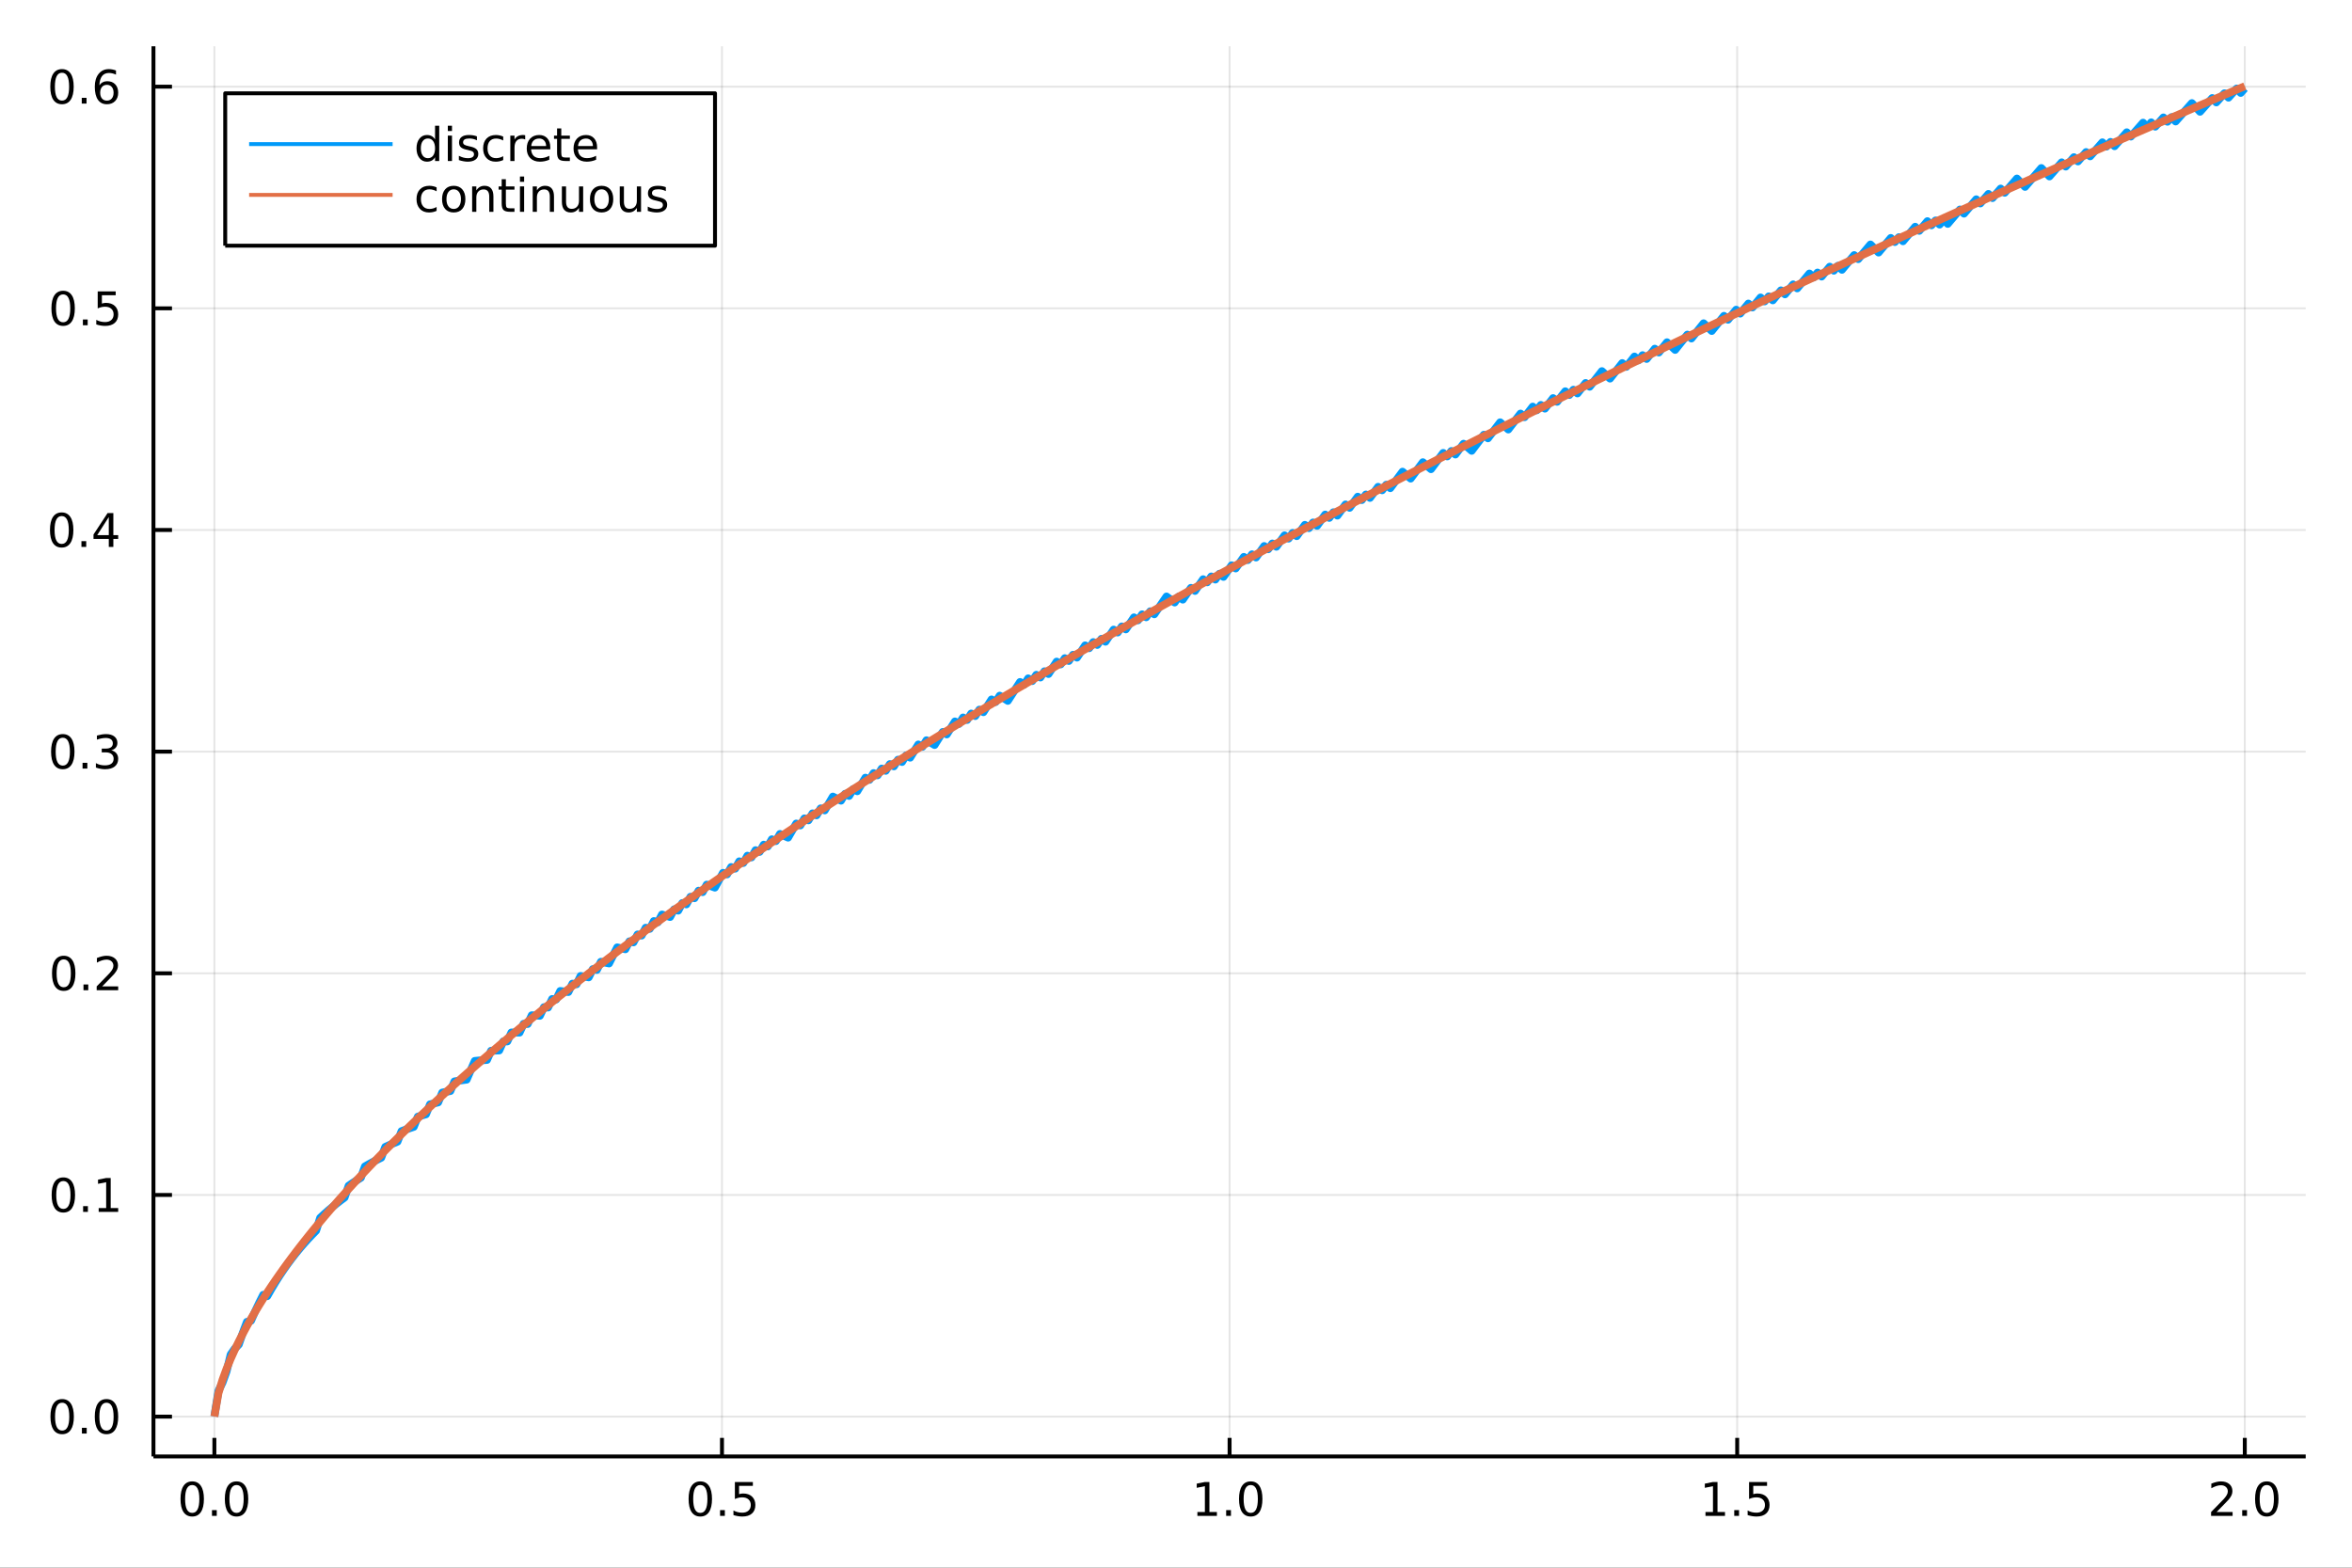 <?xml version="1.0" encoding="utf-8"?>
<svg xmlns="http://www.w3.org/2000/svg" xmlns:xlink="http://www.w3.org/1999/xlink" width="600" height="400" viewBox="0 0 2400 1600">
<rect x="0" y="0" width="2400" height="1600" fill="#333333" stroke="none"/>
<defs>
  <clipPath id="clip960">
    <rect x="0" y="0" width="2400" height="1600"/>
  </clipPath>
</defs>
<path clip-path="url(#clip960)" d="
M0 1600 L2400 1600 L2400 0 L0 0  Z
  " fill="#ffffff" fill-rule="evenodd" fill-opacity="1"/>
<defs>
  <clipPath id="clip961">
    <rect x="480" y="0" width="1681" height="1600"/>
  </clipPath>
</defs>
<path clip-path="url(#clip960)" d="
M156.598 1486.45 L2352.76 1486.45 L2352.76 47.244 L156.598 47.244  Z
  " fill="#ffffff" fill-rule="evenodd" fill-opacity="1"/>
<defs>
  <clipPath id="clip962">
    <rect x="156" y="47" width="2197" height="1440"/>
  </clipPath>
</defs>
<polyline clip-path="url(#clip962)" style="stroke:#000000; stroke-linecap:butt; stroke-linejoin:round; stroke-width:2; stroke-opacity:0.1; fill:none" points="
  218.753,1486.45 218.753,47.244 
  "/>
<polyline clip-path="url(#clip962)" style="stroke:#000000; stroke-linecap:butt; stroke-linejoin:round; stroke-width:2; stroke-opacity:0.1; fill:none" points="
  736.715,1486.45 736.715,47.244 
  "/>
<polyline clip-path="url(#clip962)" style="stroke:#000000; stroke-linecap:butt; stroke-linejoin:round; stroke-width:2; stroke-opacity:0.1; fill:none" points="
  1254.68,1486.45 1254.68,47.244 
  "/>
<polyline clip-path="url(#clip962)" style="stroke:#000000; stroke-linecap:butt; stroke-linejoin:round; stroke-width:2; stroke-opacity:0.1; fill:none" points="
  1772.64,1486.45 1772.64,47.244 
  "/>
<polyline clip-path="url(#clip962)" style="stroke:#000000; stroke-linecap:butt; stroke-linejoin:round; stroke-width:2; stroke-opacity:0.1; fill:none" points="
  2290.6,1486.45 2290.6,47.244 
  "/>
<polyline clip-path="url(#clip960)" style="stroke:#000000; stroke-linecap:butt; stroke-linejoin:round; stroke-width:4; stroke-opacity:1; fill:none" points="
  156.598,1486.45 2352.76,1486.45 
  "/>
<polyline clip-path="url(#clip960)" style="stroke:#000000; stroke-linecap:butt; stroke-linejoin:round; stroke-width:4; stroke-opacity:1; fill:none" points="
  218.753,1486.45 218.753,1467.55 
  "/>
<polyline clip-path="url(#clip960)" style="stroke:#000000; stroke-linecap:butt; stroke-linejoin:round; stroke-width:4; stroke-opacity:1; fill:none" points="
  736.715,1486.45 736.715,1467.55 
  "/>
<polyline clip-path="url(#clip960)" style="stroke:#000000; stroke-linecap:butt; stroke-linejoin:round; stroke-width:4; stroke-opacity:1; fill:none" points="
  1254.68,1486.45 1254.68,1467.55 
  "/>
<polyline clip-path="url(#clip960)" style="stroke:#000000; stroke-linecap:butt; stroke-linejoin:round; stroke-width:4; stroke-opacity:1; fill:none" points="
  1772.64,1486.45 1772.64,1467.55 
  "/>
<polyline clip-path="url(#clip960)" style="stroke:#000000; stroke-linecap:butt; stroke-linejoin:round; stroke-width:4; stroke-opacity:1; fill:none" points="
  2290.6,1486.45 2290.6,1467.55 
  "/>
<path clip-path="url(#clip960)" d="M196.137 1515.64 Q192.526 1515.64 190.697 1519.2 Q188.892 1522.75 188.892 1529.87 Q188.892 1536.98 190.697 1540.55 Q192.526 1544.09 196.137 1544.09 Q199.771 1544.09 201.577 1540.55 Q203.405 1536.98 203.405 1529.87 Q203.405 1522.75 201.577 1519.2 Q199.771 1515.64 196.137 1515.64 M196.137 1511.93 Q201.947 1511.93 205.003 1516.54 Q208.081 1521.12 208.081 1529.87 Q208.081 1538.6 205.003 1543.21 Q201.947 1547.79 196.137 1547.79 Q190.327 1547.79 187.248 1543.21 Q184.193 1538.6 184.193 1529.87 Q184.193 1521.12 187.248 1516.54 Q190.327 1511.93 196.137 1511.93 Z" fill="#000000" fill-rule="evenodd" fill-opacity="1" /><path clip-path="url(#clip960)" d="M216.299 1541.24 L221.183 1541.24 L221.183 1547.12 L216.299 1547.12 L216.299 1541.24 Z" fill="#000000" fill-rule="evenodd" fill-opacity="1" /><path clip-path="url(#clip960)" d="M241.368 1515.64 Q237.757 1515.64 235.928 1519.2 Q234.123 1522.75 234.123 1529.87 Q234.123 1536.98 235.928 1540.55 Q237.757 1544.09 241.368 1544.09 Q245.002 1544.09 246.808 1540.55 Q248.637 1536.98 248.637 1529.87 Q248.637 1522.75 246.808 1519.2 Q245.002 1515.64 241.368 1515.64 M241.368 1511.93 Q247.178 1511.93 250.234 1516.54 Q253.313 1521.12 253.313 1529.87 Q253.313 1538.6 250.234 1543.21 Q247.178 1547.79 241.368 1547.79 Q235.558 1547.79 232.479 1543.21 Q229.424 1538.6 229.424 1529.87 Q229.424 1521.12 232.479 1516.54 Q235.558 1511.93 241.368 1511.93 Z" fill="#000000" fill-rule="evenodd" fill-opacity="1" /><path clip-path="url(#clip960)" d="M714.597 1515.64 Q710.986 1515.64 709.157 1519.2 Q707.351 1522.75 707.351 1529.87 Q707.351 1536.98 709.157 1540.55 Q710.986 1544.09 714.597 1544.09 Q718.231 1544.09 720.036 1540.55 Q721.865 1536.98 721.865 1529.87 Q721.865 1522.75 720.036 1519.2 Q718.231 1515.64 714.597 1515.64 M714.597 1511.93 Q720.407 1511.93 723.462 1516.54 Q726.541 1521.12 726.541 1529.87 Q726.541 1538.6 723.462 1543.21 Q720.407 1547.79 714.597 1547.79 Q708.786 1547.79 705.708 1543.21 Q702.652 1538.6 702.652 1529.87 Q702.652 1521.12 705.708 1516.54 Q708.786 1511.93 714.597 1511.93 Z" fill="#000000" fill-rule="evenodd" fill-opacity="1" /><path clip-path="url(#clip960)" d="M734.759 1541.24 L739.643 1541.24 L739.643 1547.12 L734.759 1547.12 L734.759 1541.24 Z" fill="#000000" fill-rule="evenodd" fill-opacity="1" /><path clip-path="url(#clip960)" d="M749.874 1512.56 L768.231 1512.56 L768.231 1516.5 L754.157 1516.5 L754.157 1524.97 Q755.175 1524.62 756.194 1524.46 Q757.212 1524.27 758.231 1524.27 Q764.018 1524.27 767.397 1527.44 Q770.777 1530.62 770.777 1536.03 Q770.777 1541.61 767.305 1544.71 Q763.832 1547.79 757.513 1547.79 Q755.337 1547.79 753.069 1547.42 Q750.823 1547.05 748.416 1546.31 L748.416 1541.61 Q750.499 1542.74 752.721 1543.3 Q754.944 1543.86 757.42 1543.86 Q761.425 1543.86 763.763 1541.75 Q766.101 1539.64 766.101 1536.03 Q766.101 1532.42 763.763 1530.31 Q761.425 1528.21 757.42 1528.21 Q755.545 1528.21 753.671 1528.62 Q751.819 1529.04 749.874 1529.92 L749.874 1512.56 Z" fill="#000000" fill-rule="evenodd" fill-opacity="1" /><path clip-path="url(#clip960)" d="M1221.83 1543.18 L1229.47 1543.18 L1229.47 1516.82 L1221.16 1518.49 L1221.16 1514.23 L1229.42 1512.56 L1234.1 1512.56 L1234.1 1543.18 L1241.74 1543.18 L1241.74 1547.12 L1221.83 1547.12 L1221.83 1543.18 Z" fill="#000000" fill-rule="evenodd" fill-opacity="1" /><path clip-path="url(#clip960)" d="M1251.18 1541.24 L1256.07 1541.24 L1256.07 1547.12 L1251.18 1547.12 L1251.18 1541.24 Z" fill="#000000" fill-rule="evenodd" fill-opacity="1" /><path clip-path="url(#clip960)" d="M1276.25 1515.64 Q1272.64 1515.64 1270.81 1519.2 Q1269.01 1522.75 1269.01 1529.87 Q1269.01 1536.98 1270.81 1540.55 Q1272.64 1544.09 1276.25 1544.09 Q1279.88 1544.09 1281.69 1540.55 Q1283.52 1536.98 1283.52 1529.87 Q1283.52 1522.75 1281.69 1519.2 Q1279.88 1515.64 1276.25 1515.64 M1276.25 1511.93 Q1282.06 1511.93 1285.12 1516.54 Q1288.19 1521.12 1288.19 1529.87 Q1288.19 1538.6 1285.12 1543.21 Q1282.06 1547.79 1276.25 1547.79 Q1270.44 1547.79 1267.36 1543.21 Q1264.31 1538.6 1264.31 1529.87 Q1264.31 1521.12 1267.36 1516.54 Q1270.44 1511.93 1276.25 1511.93 Z" fill="#000000" fill-rule="evenodd" fill-opacity="1" /><path clip-path="url(#clip960)" d="M1740.29 1543.18 L1747.93 1543.18 L1747.93 1516.82 L1739.62 1518.49 L1739.62 1514.23 L1747.88 1512.56 L1752.56 1512.56 L1752.56 1543.18 L1760.2 1543.18 L1760.2 1547.12 L1740.29 1547.12 L1740.29 1543.18 Z" fill="#000000" fill-rule="evenodd" fill-opacity="1" /><path clip-path="url(#clip960)" d="M1769.64 1541.24 L1774.53 1541.24 L1774.53 1547.12 L1769.64 1547.12 L1769.64 1541.24 Z" fill="#000000" fill-rule="evenodd" fill-opacity="1" /><path clip-path="url(#clip960)" d="M1784.76 1512.56 L1803.11 1512.56 L1803.11 1516.5 L1789.04 1516.5 L1789.04 1524.97 Q1790.06 1524.62 1791.08 1524.46 Q1792.09 1524.27 1793.11 1524.27 Q1798.9 1524.27 1802.28 1527.44 Q1805.66 1530.62 1805.66 1536.03 Q1805.66 1541.61 1802.19 1544.71 Q1798.71 1547.79 1792.4 1547.79 Q1790.22 1547.79 1787.95 1547.42 Q1785.71 1547.05 1783.3 1546.31 L1783.3 1541.61 Q1785.38 1542.74 1787.6 1543.3 Q1789.83 1543.86 1792.3 1543.86 Q1796.31 1543.86 1798.65 1541.75 Q1800.98 1539.64 1800.98 1536.03 Q1800.98 1532.42 1798.65 1530.31 Q1796.31 1528.21 1792.3 1528.21 Q1790.43 1528.21 1788.55 1528.62 Q1786.7 1529.04 1784.76 1529.92 L1784.76 1512.56 Z" fill="#000000" fill-rule="evenodd" fill-opacity="1" /><path clip-path="url(#clip960)" d="M2261.84 1543.18 L2278.16 1543.18 L2278.16 1547.12 L2256.21 1547.12 L2256.21 1543.18 Q2258.88 1540.43 2263.46 1535.8 Q2268.07 1531.15 2269.25 1529.81 Q2271.49 1527.28 2272.37 1525.55 Q2273.27 1523.79 2273.27 1522.1 Q2273.27 1519.34 2271.33 1517.61 Q2269.41 1515.87 2266.31 1515.87 Q2264.11 1515.87 2261.65 1516.63 Q2259.22 1517.4 2256.45 1518.95 L2256.45 1514.23 Q2259.27 1513.09 2261.72 1512.51 Q2264.18 1511.93 2266.21 1511.93 Q2271.58 1511.93 2274.78 1514.62 Q2277.97 1517.31 2277.97 1521.8 Q2277.97 1523.93 2277.16 1525.85 Q2276.38 1527.74 2274.27 1530.34 Q2273.69 1531.01 2270.59 1534.23 Q2267.49 1537.42 2261.84 1543.18 Z" fill="#000000" fill-rule="evenodd" fill-opacity="1" /><path clip-path="url(#clip960)" d="M2287.97 1541.24 L2292.86 1541.24 L2292.86 1547.12 L2287.97 1547.12 L2287.97 1541.24 Z" fill="#000000" fill-rule="evenodd" fill-opacity="1" /><path clip-path="url(#clip960)" d="M2313.04 1515.64 Q2309.43 1515.64 2307.6 1519.2 Q2305.8 1522.75 2305.8 1529.87 Q2305.8 1536.98 2307.6 1540.55 Q2309.43 1544.09 2313.04 1544.09 Q2316.68 1544.09 2318.48 1540.55 Q2320.31 1536.98 2320.31 1529.87 Q2320.31 1522.75 2318.48 1519.2 Q2316.68 1515.64 2313.04 1515.64 M2313.04 1511.93 Q2318.85 1511.93 2321.91 1516.54 Q2324.99 1521.12 2324.99 1529.87 Q2324.99 1538.6 2321.91 1543.21 Q2318.85 1547.79 2313.04 1547.79 Q2307.23 1547.79 2304.15 1543.21 Q2301.1 1538.6 2301.1 1529.87 Q2301.1 1521.12 2304.15 1516.54 Q2307.23 1511.93 2313.04 1511.93 Z" fill="#000000" fill-rule="evenodd" fill-opacity="1" /><polyline clip-path="url(#clip962)" style="stroke:#000000; stroke-linecap:butt; stroke-linejoin:round; stroke-width:2; stroke-opacity:0.1; fill:none" points="
  156.598,1445.82 2352.76,1445.82 
  "/>
<polyline clip-path="url(#clip962)" style="stroke:#000000; stroke-linecap:butt; stroke-linejoin:round; stroke-width:2; stroke-opacity:0.1; fill:none" points="
  156.598,1219.59 2352.76,1219.59 
  "/>
<polyline clip-path="url(#clip962)" style="stroke:#000000; stroke-linecap:butt; stroke-linejoin:round; stroke-width:2; stroke-opacity:0.1; fill:none" points="
  156.598,993.364 2352.76,993.364 
  "/>
<polyline clip-path="url(#clip962)" style="stroke:#000000; stroke-linecap:butt; stroke-linejoin:round; stroke-width:2; stroke-opacity:0.1; fill:none" points="
  156.598,767.134 2352.76,767.134 
  "/>
<polyline clip-path="url(#clip962)" style="stroke:#000000; stroke-linecap:butt; stroke-linejoin:round; stroke-width:2; stroke-opacity:0.1; fill:none" points="
  156.598,540.904 2352.76,540.904 
  "/>
<polyline clip-path="url(#clip962)" style="stroke:#000000; stroke-linecap:butt; stroke-linejoin:round; stroke-width:2; stroke-opacity:0.1; fill:none" points="
  156.598,314.674 2352.76,314.674 
  "/>
<polyline clip-path="url(#clip962)" style="stroke:#000000; stroke-linecap:butt; stroke-linejoin:round; stroke-width:2; stroke-opacity:0.1; fill:none" points="
  156.598,88.444 2352.76,88.444 
  "/>
<polyline clip-path="url(#clip960)" style="stroke:#000000; stroke-linecap:butt; stroke-linejoin:round; stroke-width:4; stroke-opacity:1; fill:none" points="
  156.598,1486.45 156.598,47.244 
  "/>
<polyline clip-path="url(#clip960)" style="stroke:#000000; stroke-linecap:butt; stroke-linejoin:round; stroke-width:4; stroke-opacity:1; fill:none" points="
  156.598,1445.82 175.496,1445.82 
  "/>
<polyline clip-path="url(#clip960)" style="stroke:#000000; stroke-linecap:butt; stroke-linejoin:round; stroke-width:4; stroke-opacity:1; fill:none" points="
  156.598,1219.59 175.496,1219.59 
  "/>
<polyline clip-path="url(#clip960)" style="stroke:#000000; stroke-linecap:butt; stroke-linejoin:round; stroke-width:4; stroke-opacity:1; fill:none" points="
  156.598,993.364 175.496,993.364 
  "/>
<polyline clip-path="url(#clip960)" style="stroke:#000000; stroke-linecap:butt; stroke-linejoin:round; stroke-width:4; stroke-opacity:1; fill:none" points="
  156.598,767.134 175.496,767.134 
  "/>
<polyline clip-path="url(#clip960)" style="stroke:#000000; stroke-linecap:butt; stroke-linejoin:round; stroke-width:4; stroke-opacity:1; fill:none" points="
  156.598,540.904 175.496,540.904 
  "/>
<polyline clip-path="url(#clip960)" style="stroke:#000000; stroke-linecap:butt; stroke-linejoin:round; stroke-width:4; stroke-opacity:1; fill:none" points="
  156.598,314.674 175.496,314.674 
  "/>
<polyline clip-path="url(#clip960)" style="stroke:#000000; stroke-linecap:butt; stroke-linejoin:round; stroke-width:4; stroke-opacity:1; fill:none" points="
  156.598,88.444 175.496,88.444 
  "/>
<path clip-path="url(#clip960)" d="M63.423 1431.62 Q59.812 1431.62 57.983 1435.19 Q56.177 1438.73 56.177 1445.86 Q56.177 1452.97 57.983 1456.53 Q59.812 1460.07 63.423 1460.07 Q67.057 1460.07 68.862 1456.53 Q70.691 1452.97 70.691 1445.86 Q70.691 1438.73 68.862 1435.19 Q67.057 1431.62 63.423 1431.62 M63.423 1427.92 Q69.233 1427.92 72.288 1432.53 Q75.367 1437.11 75.367 1445.86 Q75.367 1454.59 72.288 1459.19 Q69.233 1463.78 63.423 1463.78 Q57.612 1463.78 54.534 1459.19 Q51.478 1454.59 51.478 1445.86 Q51.478 1437.11 54.534 1432.53 Q57.612 1427.92 63.423 1427.92 Z" fill="#000000" fill-rule="evenodd" fill-opacity="1" /><path clip-path="url(#clip960)" d="M83.585 1457.23 L88.469 1457.23 L88.469 1463.1 L83.585 1463.1 L83.585 1457.23 Z" fill="#000000" fill-rule="evenodd" fill-opacity="1" /><path clip-path="url(#clip960)" d="M108.654 1431.62 Q105.043 1431.62 103.214 1435.19 Q101.409 1438.73 101.409 1445.86 Q101.409 1452.97 103.214 1456.53 Q105.043 1460.07 108.654 1460.07 Q112.288 1460.07 114.094 1456.53 Q115.922 1452.97 115.922 1445.86 Q115.922 1438.73 114.094 1435.19 Q112.288 1431.62 108.654 1431.62 M108.654 1427.92 Q114.464 1427.92 117.52 1432.53 Q120.598 1437.11 120.598 1445.86 Q120.598 1454.59 117.52 1459.19 Q114.464 1463.78 108.654 1463.78 Q102.844 1463.78 99.765 1459.19 Q96.71 1454.59 96.71 1445.86 Q96.71 1437.11 99.765 1432.53 Q102.844 1427.92 108.654 1427.92 Z" fill="#000000" fill-rule="evenodd" fill-opacity="1" /><path clip-path="url(#clip960)" d="M64.65 1205.39 Q61.038 1205.39 59.21 1208.96 Q57.404 1212.5 57.404 1219.63 Q57.404 1226.74 59.21 1230.3 Q61.038 1233.84 64.65 1233.84 Q68.284 1233.84 70.089 1230.3 Q71.918 1226.74 71.918 1219.63 Q71.918 1212.5 70.089 1208.96 Q68.284 1205.39 64.65 1205.39 M64.65 1201.69 Q70.46 1201.69 73.515 1206.3 Q76.594 1210.88 76.594 1219.63 Q76.594 1228.36 73.515 1232.96 Q70.46 1237.55 64.65 1237.55 Q58.839 1237.55 55.761 1232.96 Q52.705 1228.36 52.705 1219.63 Q52.705 1210.88 55.761 1206.3 Q58.839 1201.69 64.65 1201.69 Z" fill="#000000" fill-rule="evenodd" fill-opacity="1" /><path clip-path="url(#clip960)" d="M84.811 1230.99 L89.696 1230.99 L89.696 1236.87 L84.811 1236.87 L84.811 1230.99 Z" fill="#000000" fill-rule="evenodd" fill-opacity="1" /><path clip-path="url(#clip960)" d="M100.691 1232.94 L108.33 1232.94 L108.33 1206.57 L100.02 1208.24 L100.02 1203.98 L108.283 1202.31 L112.959 1202.31 L112.959 1232.94 L120.598 1232.94 L120.598 1236.87 L100.691 1236.87 L100.691 1232.94 Z" fill="#000000" fill-rule="evenodd" fill-opacity="1" /><path clip-path="url(#clip960)" d="M65.02 979.163 Q61.409 979.163 59.58 982.728 Q57.775 986.27 57.775 993.399 Q57.775 1000.51 59.58 1004.07 Q61.409 1007.61 65.02 1007.61 Q68.654 1007.61 70.46 1004.07 Q72.288 1000.51 72.288 993.399 Q72.288 986.27 70.46 982.728 Q68.654 979.163 65.02 979.163 M65.02 975.459 Q70.83 975.459 73.885 980.066 Q76.964 984.649 76.964 993.399 Q76.964 1002.13 73.885 1006.73 Q70.83 1011.32 65.02 1011.32 Q59.21 1011.32 56.131 1006.73 Q53.075 1002.13 53.075 993.399 Q53.075 984.649 56.131 980.066 Q59.21 975.459 65.02 975.459 Z" fill="#000000" fill-rule="evenodd" fill-opacity="1" /><path clip-path="url(#clip960)" d="M85.182 1004.76 L90.066 1004.76 L90.066 1010.64 L85.182 1010.64 L85.182 1004.76 Z" fill="#000000" fill-rule="evenodd" fill-opacity="1" /><path clip-path="url(#clip960)" d="M104.279 1006.71 L120.598 1006.71 L120.598 1010.64 L98.654 1010.64 L98.654 1006.71 Q101.316 1003.95 105.899 999.325 Q110.506 994.672 111.686 993.33 Q113.932 990.807 114.811 989.071 Q115.714 987.311 115.714 985.621 Q115.714 982.867 113.77 981.131 Q111.848 979.395 108.746 979.395 Q106.547 979.395 104.094 980.159 Q101.663 980.922 98.885 982.473 L98.885 977.751 Q101.709 976.617 104.163 976.038 Q106.617 975.459 108.654 975.459 Q114.024 975.459 117.219 978.145 Q120.413 980.83 120.413 985.321 Q120.413 987.45 119.603 989.371 Q118.816 991.27 116.709 993.862 Q116.131 994.533 113.029 997.751 Q109.927 1000.95 104.279 1006.71 Z" fill="#000000" fill-rule="evenodd" fill-opacity="1" /><path clip-path="url(#clip960)" d="M64.071 752.933 Q60.46 752.933 58.631 756.498 Q56.825 760.04 56.825 767.169 Q56.825 774.276 58.631 777.84 Q60.46 781.382 64.071 781.382 Q67.705 781.382 69.51 777.84 Q71.339 774.276 71.339 767.169 Q71.339 760.04 69.51 756.498 Q67.705 752.933 64.071 752.933 M64.071 749.229 Q69.881 749.229 72.936 753.836 Q76.015 758.419 76.015 767.169 Q76.015 775.896 72.936 780.502 Q69.881 785.086 64.071 785.086 Q58.261 785.086 55.182 780.502 Q52.126 775.896 52.126 767.169 Q52.126 758.419 55.182 753.836 Q58.261 749.229 64.071 749.229 Z" fill="#000000" fill-rule="evenodd" fill-opacity="1" /><path clip-path="url(#clip960)" d="M84.233 778.535 L89.117 778.535 L89.117 784.414 L84.233 784.414 L84.233 778.535 Z" fill="#000000" fill-rule="evenodd" fill-opacity="1" /><path clip-path="url(#clip960)" d="M113.469 765.78 Q116.825 766.498 118.7 768.766 Q120.598 771.035 120.598 774.368 Q120.598 779.484 117.08 782.285 Q113.561 785.086 107.08 785.086 Q104.904 785.086 102.589 784.646 Q100.297 784.229 97.844 783.373 L97.844 778.859 Q99.788 779.993 102.103 780.572 Q104.418 781.151 106.941 781.151 Q111.339 781.151 113.631 779.414 Q115.945 777.678 115.945 774.368 Q115.945 771.313 113.793 769.6 Q111.663 767.864 107.844 767.864 L103.816 767.864 L103.816 764.021 L108.029 764.021 Q111.478 764.021 113.307 762.655 Q115.135 761.266 115.135 758.674 Q115.135 756.012 113.237 754.6 Q111.362 753.165 107.844 753.165 Q105.922 753.165 103.723 753.581 Q101.524 753.998 98.885 754.878 L98.885 750.711 Q101.547 749.97 103.862 749.6 Q106.2 749.229 108.26 749.229 Q113.584 749.229 116.686 751.66 Q119.788 754.067 119.788 758.188 Q119.788 761.058 118.145 763.049 Q116.501 765.016 113.469 765.78 Z" fill="#000000" fill-rule="evenodd" fill-opacity="1" /><path clip-path="url(#clip960)" d="M62.937 526.703 Q59.325 526.703 57.497 530.268 Q55.691 533.809 55.691 540.939 Q55.691 548.046 57.497 551.61 Q59.325 555.152 62.937 555.152 Q66.571 555.152 68.376 551.61 Q70.205 548.046 70.205 540.939 Q70.205 533.809 68.376 530.268 Q66.571 526.703 62.937 526.703 M62.937 522.999 Q68.747 522.999 71.802 527.606 Q74.881 532.189 74.881 540.939 Q74.881 549.666 71.802 554.272 Q68.747 558.856 62.937 558.856 Q57.126 558.856 54.048 554.272 Q50.992 549.666 50.992 540.939 Q50.992 532.189 54.048 527.606 Q57.126 522.999 62.937 522.999 Z" fill="#000000" fill-rule="evenodd" fill-opacity="1" /><path clip-path="url(#clip960)" d="M83.098 552.305 L87.983 552.305 L87.983 558.184 L83.098 558.184 L83.098 552.305 Z" fill="#000000" fill-rule="evenodd" fill-opacity="1" /><path clip-path="url(#clip960)" d="M111.015 527.698 L99.21 546.147 L111.015 546.147 L111.015 527.698 M109.788 523.624 L115.668 523.624 L115.668 546.147 L120.598 546.147 L120.598 550.036 L115.668 550.036 L115.668 558.184 L111.015 558.184 L111.015 550.036 L95.413 550.036 L95.413 545.522 L109.788 523.624 Z" fill="#000000" fill-rule="evenodd" fill-opacity="1" /><path clip-path="url(#clip960)" d="M64.418 300.473 Q60.807 300.473 58.978 304.038 Q57.173 307.579 57.173 314.709 Q57.173 321.815 58.978 325.38 Q60.807 328.922 64.418 328.922 Q68.052 328.922 69.858 325.38 Q71.686 321.815 71.686 314.709 Q71.686 307.579 69.858 304.038 Q68.052 300.473 64.418 300.473 M64.418 296.769 Q70.228 296.769 73.284 301.376 Q76.362 305.959 76.362 314.709 Q76.362 323.436 73.284 328.042 Q70.228 332.626 64.418 332.626 Q58.608 332.626 55.529 328.042 Q52.474 323.436 52.474 314.709 Q52.474 305.959 55.529 301.376 Q58.608 296.769 64.418 296.769 Z" fill="#000000" fill-rule="evenodd" fill-opacity="1" /><path clip-path="url(#clip960)" d="M84.58 326.075 L89.464 326.075 L89.464 331.954 L84.58 331.954 L84.58 326.075 Z" fill="#000000" fill-rule="evenodd" fill-opacity="1" /><path clip-path="url(#clip960)" d="M99.696 297.394 L118.052 297.394 L118.052 301.329 L103.978 301.329 L103.978 309.802 Q104.996 309.454 106.015 309.292 Q107.033 309.107 108.052 309.107 Q113.839 309.107 117.219 312.278 Q120.598 315.45 120.598 320.866 Q120.598 326.445 117.126 329.547 Q113.654 332.626 107.334 332.626 Q105.159 332.626 102.89 332.255 Q100.645 331.885 98.237 331.144 L98.237 326.445 Q100.321 327.579 102.543 328.135 Q104.765 328.69 107.242 328.69 Q111.246 328.69 113.584 326.584 Q115.922 324.477 115.922 320.866 Q115.922 317.255 113.584 315.149 Q111.246 313.042 107.242 313.042 Q105.367 313.042 103.492 313.459 Q101.64 313.876 99.696 314.755 L99.696 297.394 Z" fill="#000000" fill-rule="evenodd" fill-opacity="1" /><path clip-path="url(#clip960)" d="M63.261 74.243 Q59.65 74.243 57.821 77.808 Q56.015 81.349 56.015 88.479 Q56.015 95.585 57.821 99.15 Q59.65 102.692 63.261 102.692 Q66.895 102.692 68.7 99.15 Q70.529 95.585 70.529 88.479 Q70.529 81.349 68.7 77.808 Q66.895 74.243 63.261 74.243 M63.261 70.539 Q69.071 70.539 72.126 75.146 Q75.205 79.729 75.205 88.479 Q75.205 97.206 72.126 101.812 Q69.071 106.395 63.261 106.395 Q57.45 106.395 54.372 101.812 Q51.316 97.206 51.316 88.479 Q51.316 79.729 54.372 75.146 Q57.45 70.539 63.261 70.539 Z" fill="#000000" fill-rule="evenodd" fill-opacity="1" /><path clip-path="url(#clip960)" d="M83.422 99.845 L88.307 99.845 L88.307 105.724 L83.422 105.724 L83.422 99.845 Z" fill="#000000" fill-rule="evenodd" fill-opacity="1" /><path clip-path="url(#clip960)" d="M109.071 86.581 Q105.922 86.581 104.071 88.734 Q102.242 90.886 102.242 94.636 Q102.242 98.363 104.071 100.539 Q105.922 102.692 109.071 102.692 Q112.219 102.692 114.047 100.539 Q115.899 98.363 115.899 94.636 Q115.899 90.886 114.047 88.734 Q112.219 86.581 109.071 86.581 M118.353 71.928 L118.353 76.187 Q116.594 75.354 114.788 74.914 Q113.006 74.474 111.246 74.474 Q106.617 74.474 104.163 77.599 Q101.733 80.724 101.385 87.044 Q102.751 85.03 104.811 83.965 Q106.871 82.877 109.348 82.877 Q114.557 82.877 117.566 86.048 Q120.598 89.197 120.598 94.636 Q120.598 99.96 117.45 103.178 Q114.302 106.395 109.071 106.395 Q103.075 106.395 99.904 101.812 Q96.733 97.206 96.733 88.479 Q96.733 80.284 100.621 75.423 Q104.51 70.539 111.061 70.539 Q112.82 70.539 114.603 70.886 Q116.408 71.234 118.353 71.928 Z" fill="#000000" fill-rule="evenodd" fill-opacity="1" /><polyline clip-path="url(#clip962)" style="stroke:#009af9; stroke-linecap:butt; stroke-linejoin:round; stroke-width:8; stroke-opacity:1; fill:none" points="
  218.754,1445.54 222.906,1419.5 227.058,1411.09 231.21,1399.61 235.362,1382.4 239.514,1376.48 243.666,1372.2 247.818,1360.13 251.97,1349.1 256.122,1347.99 
  260.274,1338.56 264.426,1329.76 268.578,1321.52 272.73,1322.85 276.882,1315.55 281.034,1308.66 285.186,1302.14 289.338,1295.96 293.49,1290.09 297.642,1284.5 
  301.794,1279.19 305.946,1274.12 310.098,1269.29 314.25,1264.67 318.402,1260.27 322.554,1256.05 326.706,1242.96 330.858,1239.11 335.01,1235.42 339.162,1231.9 
  343.314,1228.52 347.466,1225.29 351.618,1222.19 355.77,1210.17 359.922,1207.33 364.074,1204.62 368.226,1202.02 372.378,1190.47 376.53,1188.1 380.682,1185.83 
  384.834,1183.66 388.986,1181.59 393.138,1170.55 397.29,1168.67 401.442,1166.87 405.594,1165.17 409.746,1154.47 413.898,1152.93 418.05,1151.47 422.202,1150.08 
  426.354,1139.7 430.506,1138.45 434.658,1137.28 438.81,1127.11 442.962,1126.08 447.114,1125.11 451.266,1115.13 455.418,1114.29 459.57,1113.5 463.722,1103.71 
  467.874,1103.05 472.026,1102.44 476.177,1101.88 480.329,1092.31 484.481,1082.8 488.633,1082.4 492.785,1082.06 496.937,1081.76 501.089,1072.45 505.241,1072.25 
  509.393,1072.1 513.545,1062.93 517.697,1062.87 521.849,1053.78 526.001,1053.81 530.153,1053.88 534.305,1044.93 538.457,1045.08 542.609,1036.2 546.761,1036.44 
  550.913,1036.71 555.065,1027.95 559.217,1028.3 563.369,1019.62 567.521,1020.04 571.673,1011.43 575.825,1011.93 579.977,1012.45 584.129,1003.95 588.281,1004.55 
  592.433,996.108 596.585,996.77 600.737,997.465 604.889,989.124 609.041,989.882 613.193,981.603 617.345,982.422 621.497,983.271 625.649,975.082 629.801,966.922 
  633.953,967.859 638.105,968.824 642.257,960.75 646.409,961.77 650.561,953.751 654.713,954.826 658.865,946.86 663.017,947.988 667.169,940.074 671.321,941.254 
  675.473,933.391 679.625,934.621 683.777,935.875 687.929,928.086 692.081,929.389 696.233,921.648 700.385,922.998 704.537,915.304 708.689,916.7 712.841,909.052 
  716.993,910.493 721.145,902.89 725.297,904.375 729.449,905.883 733.601,898.344 737.753,890.827 741.905,892.398 746.057,884.923 750.209,886.535 754.361,879.101 
  758.513,880.754 762.665,873.359 766.817,875.052 770.969,867.697 775.121,869.428 779.273,862.112 783.425,863.881 787.577,856.602 791.729,858.409 795.881,851.167 
  800.033,853.011 804.185,854.872 808.337,847.684 812.489,840.514 816.641,842.429 820.793,835.293 824.945,837.242 829.097,830.141 833.249,832.125 837.401,825.057 
  841.553,827.074 845.705,820.039 849.857,813.021 854.009,815.086 858.161,817.168 862.313,810.197 866.465,812.31 870.617,805.371 874.769,807.515 878.921,800.607 
  883.073,793.714 887.225,795.904 891.377,789.041 895.529,791.26 899.681,784.427 903.833,786.675 907.985,779.871 912.137,782.148 916.289,775.372 920.441,777.678 
  924.593,770.93 928.745,773.264 932.897,766.544 937.049,759.837 941.201,762.212 945.353,755.532 949.505,757.933 953.657,760.348 957.809,753.708 961.961,747.082 
  966.113,749.535 970.265,742.934 974.417,736.346 978.569,738.838 982.721,732.275 986.873,734.792 991.025,728.254 995.177,730.796 999.329,724.282 1003.48,726.848 
  1007.63,720.359 1011.79,713.881 1015.94,716.483 1020.09,710.029 1024.24,712.654 1028.39,715.291 1032.55,708.872 1036.7,702.465 1040.85,696.068 1045,698.751 
  1049.15,692.377 1053.31,695.082 1057.46,688.731 1061.61,691.458 1065.76,685.128 1069.91,687.877 1074.07,681.569 1078.22,675.272 1082.37,678.053 1086.52,671.777 
  1090.67,674.578 1094.83,668.323 1098.98,671.146 1103.13,664.912 1107.28,658.688 1111.43,661.541 1115.59,655.337 1119.74,658.211 1123.89,652.027 1128.04,654.92 
  1132.19,648.756 1136.35,642.602 1140.5,645.525 1144.65,639.39 1148.8,642.332 1152.95,636.216 1157.11,630.11 1161.26,633.081 1165.41,626.994 1169.56,629.983 
  1173.71,623.914 1177.87,626.922 1182.02,620.872 1186.17,614.831 1190.32,608.799 1194.47,611.843 1198.63,614.896 1202.78,608.891 1206.93,611.962 1211.08,605.975 
  1215.23,599.996 1219.39,603.093 1223.54,597.132 1227.69,591.179 1231.84,594.302 1235.99,588.366 1240.15,591.507 1244.3,585.588 1248.45,588.745 1252.6,582.843 
  1256.75,576.949 1260.91,580.131 1265.06,574.253 1269.21,568.384 1273.36,571.59 1277.51,565.738 1281.67,568.96 1285.82,563.123 1289.97,557.294 1294.12,560.54 
  1298.27,554.727 1302.43,557.989 1306.58,552.191 1310.73,546.401 1314.88,549.686 1319.03,543.912 1323.19,547.212 1327.34,541.453 1331.49,535.701 1335.64,539.024 
  1339.79,533.287 1343.95,536.625 1348.1,530.903 1352.25,525.188 1356.4,528.548 1360.55,522.848 1364.71,526.223 1368.86,520.537 1373.01,514.859 1377.16,518.255 
  1381.31,512.591 1385.46,506.934 1389.62,510.351 1393.77,504.708 1397.92,508.139 1402.07,502.51 1406.22,496.888 1410.38,500.34 1414.53,494.732 1418.68,498.197 
  1422.83,492.603 1426.98,487.014 1431.14,481.433 1435.29,484.926 1439.44,488.425 1443.59,482.863 1447.74,477.309 1451.9,471.76 1456.05,475.286 1460.2,478.818 
  1464.35,473.289 1468.5,467.767 1472.66,462.251 1476.81,465.809 1480.96,460.306 1485.11,463.876 1489.26,458.386 1493.42,452.901 1497.57,456.491 1501.72,460.086 
  1505.87,454.621 1510.02,449.161 1514.18,443.708 1518.33,447.328 1522.48,441.887 1526.63,436.452 1530.78,431.023 1534.94,434.667 1539.09,438.318 1543.24,432.907 
  1547.39,427.502 1551.54,422.102 1555.7,425.776 1559.85,420.389 1564,415.007 1568.15,418.699 1572.3,413.329 1576.46,417.032 1580.61,411.674 1584.76,406.321 
  1588.91,410.041 1593.06,404.7 1597.22,399.364 1601.37,403.101 1605.52,397.776 1609.67,401.525 1613.82,396.211 1617.98,390.903 1622.13,394.668 1626.28,389.371 
  1630.43,384.08 1634.58,378.794 1638.74,382.581 1642.89,386.373 1647.04,381.103 1651.19,375.839 1655.34,370.58 1659.5,374.393 1663.65,369.145 1667.8,363.902 
  1671.95,367.731 1676.1,362.498 1680.26,366.338 1684.41,361.116 1688.56,355.899 1692.71,359.754 1696.86,354.547 1701.02,349.345 1705.17,353.216 1709.32,357.092 
  1713.47,351.905 1717.62,346.724 1721.78,341.548 1725.93,345.443 1730.08,340.277 1734.23,335.116 1738.38,329.959 1742.54,333.875 1746.69,337.795 1750.84,332.654 
  1754.99,327.517 1759.14,322.385 1763.3,326.325 1767.45,321.202 1771.6,316.085 1775.75,320.039 1779.9,314.931 1784.06,309.828 1788.21,313.797 1792.36,308.703 
  1796.51,303.614 1800.66,307.597 1804.82,302.517 1808.97,306.509 1813.12,301.439 1817.27,296.373 1821.42,300.379 1825.58,295.322 1829.73,290.27 1833.88,294.29 
  1838.03,289.247 1842.18,284.208 1846.34,279.174 1850.49,283.212 1854.64,278.187 1858.79,282.234 1862.94,277.218 1867.1,272.206 1871.25,276.266 1875.4,271.263 
  1879.55,275.332 1883.7,270.338 1887.86,265.348 1892.01,260.363 1896.16,264.449 1900.31,259.473 1904.46,254.5 1908.62,249.532 1912.77,253.635 1916.92,257.743 
  1921.07,252.788 1925.22,247.836 1929.38,242.89 1933.53,247.014 1937.68,242.076 1941.83,246.208 1945.98,241.278 1950.14,236.352 1954.29,231.43 1958.44,235.58 
  1962.59,230.666 1966.74,225.756 1970.9,229.918 1975.05,225.017 1979.2,229.186 1983.35,224.293 1987.5,228.471 1991.66,223.586 1995.81,218.704 1999.96,213.827 
  2004.11,218.021 2008.26,213.152 2012.42,208.286 2016.57,203.425 2020.72,207.634 2024.87,202.781 2029.02,197.931 2033.18,202.152 2037.33,197.31 2041.48,192.472 
  2045.63,196.705 2049.78,191.875 2053.94,187.048 2058.09,182.225 2062.24,186.474 2066.39,190.726 2070.54,185.914 2074.7,181.107 2078.85,176.303 2083,171.503 
  2087.15,175.774 2091.3,180.049 2095.46,175.26 2099.61,170.474 2103.76,165.693 2107.91,169.982 2112.06,165.208 2116.22,160.438 2120.37,164.738 2124.52,159.975 
  2128.67,155.215 2132.82,159.527 2136.98,154.774 2141.13,150.026 2145.28,145.281 2149.43,149.606 2153.58,144.868 2157.74,149.201 2161.89,144.47 2166.04,139.743 
  2170.19,135.019 2174.34,139.366 2178.5,134.649 2182.65,129.936 2186.8,125.226 2190.95,129.587 2195.1,124.884 2199.26,129.252 2203.41,124.556 2207.56,119.864 
  2211.71,124.242 2215.86,119.556 2220.02,123.941 2224.17,119.262 2228.32,114.587 2232.47,109.915 2236.62,105.246 2240.78,109.648 2244.93,114.053 2249.08,109.394 
  2253.23,104.739 2257.38,100.087 2261.54,104.506 2265.69,99.86 2269.84,95.218 2273.99,99.647 2278.14,95.011 2282.3,90.379 2286.45,94.817 2290.6,90.191 
  
  "/>
<polyline clip-path="url(#clip962)" style="stroke:#e26f46; stroke-linecap:butt; stroke-linejoin:round; stroke-width:8; stroke-opacity:1; fill:none" points="
  218.754,1445.72 222.906,1421.88 227.058,1408.26 231.21,1396.93 235.362,1386.88 239.514,1377.68 243.666,1369.11 247.818,1361.02 251.97,1353.33 256.122,1345.97 
  260.274,1338.9 264.426,1332.06 268.578,1325.44 272.73,1319.01 276.882,1312.76 281.034,1306.65 285.186,1300.69 289.338,1294.86 293.49,1289.14 297.642,1283.54 
  301.794,1278.04 305.946,1272.63 310.098,1267.31 314.25,1262.08 318.402,1256.93 322.554,1251.85 326.706,1246.84 330.858,1241.9 335.01,1237.02 339.162,1232.2 
  343.314,1227.44 347.466,1222.74 351.618,1218.09 355.77,1213.49 359.922,1208.93 364.074,1204.43 368.226,1199.97 372.378,1195.55 376.53,1191.17 380.682,1186.84 
  384.834,1182.54 388.986,1178.28 393.138,1174.06 397.29,1169.87 401.442,1165.71 405.594,1161.59 409.746,1157.5 413.898,1153.44 418.05,1149.41 422.202,1145.41 
  426.354,1141.44 430.506,1137.5 434.658,1133.58 438.81,1129.69 442.962,1125.83 447.114,1121.99 451.266,1118.18 455.418,1114.38 459.57,1110.62 463.722,1106.87 
  467.874,1103.15 472.026,1099.45 476.177,1095.77 480.329,1092.11 484.481,1088.47 488.633,1084.85 492.785,1081.25 496.937,1077.67 501.089,1074.1 505.241,1070.56 
  509.393,1067.03 513.545,1063.52 517.697,1060.03 521.849,1056.56 526.001,1053.1 530.153,1049.66 534.305,1046.23 538.457,1042.82 542.609,1039.43 546.761,1036.05 
  550.913,1032.69 555.065,1029.34 559.217,1026 563.369,1022.68 567.521,1019.37 571.673,1016.08 575.825,1012.8 579.977,1009.54 584.129,1006.28 588.281,1003.04 
  592.433,999.815 596.585,996.6 600.737,993.398 604.889,990.207 609.041,987.029 613.193,983.862 617.345,980.707 621.497,977.563 625.649,974.431 629.801,971.31 
  633.953,968.2 638.105,965.101 642.257,962.013 646.409,958.935 650.561,955.867 654.713,952.81 658.865,949.763 663.017,946.727 667.169,943.7 671.321,940.682 
  675.473,937.675 679.625,934.677 683.777,931.689 687.929,928.709 692.081,925.739 696.233,922.779 700.385,919.827 704.537,916.884 708.689,913.95 712.841,911.024 
  716.993,908.107 721.145,905.199 725.297,902.299 729.449,899.407 733.601,896.524 737.753,893.648 741.905,890.781 746.057,887.922 750.209,885.07 754.361,882.226 
  758.513,879.39 762.665,876.562 766.817,873.741 770.969,870.928 775.121,868.122 779.273,865.323 783.425,862.532 787.577,859.748 791.729,856.971 795.881,854.2 
  800.033,851.437 804.185,848.681 808.337,845.932 812.489,843.189 816.641,840.453 820.793,837.724 824.945,835.001 829.097,832.285 833.249,829.575 837.401,826.872 
  841.553,824.175 845.705,821.484 849.857,818.8 854.009,816.122 858.161,813.45 862.313,810.784 866.465,808.123 870.617,805.469 874.769,802.821 878.921,800.179 
  883.073,797.542 887.225,794.912 891.377,792.286 895.529,789.667 899.681,787.053 903.833,784.445 907.985,781.842 912.137,779.245 916.289,776.653 920.441,774.067 
  924.593,771.486 928.745,768.91 932.897,766.34 937.049,763.775 941.201,761.215 945.353,758.66 949.505,756.11 953.657,753.565 957.809,751.026 961.961,748.491 
  966.113,745.961 970.265,743.436 974.417,740.916 978.569,738.401 982.721,735.891 986.873,733.385 991.025,730.885 995.177,728.389 999.329,725.897 1003.48,723.41 
  1007.63,720.928 1011.79,718.451 1015.94,715.977 1020.09,713.509 1024.24,711.045 1028.39,708.585 1032.55,706.13 1036.7,703.679 1040.85,701.232 1045,698.79 
  1049.15,696.352 1053.31,693.919 1057.46,691.489 1061.61,689.064 1065.76,686.643 1069.91,684.226 1074.07,681.813 1078.22,679.405 1082.37,677 1086.52,674.599 
  1090.67,672.203 1094.83,669.81 1098.98,667.422 1103.13,665.037 1107.28,662.656 1111.43,660.28 1115.59,657.907 1119.74,655.537 1123.89,653.172 1128.04,650.811 
  1132.19,648.453 1136.35,646.099 1140.5,643.749 1144.65,641.402 1148.8,639.059 1152.95,636.72 1157.11,634.384 1161.26,632.052 1165.41,629.724 1169.56,627.399 
  1173.71,625.078 1177.87,622.76 1182.02,620.446 1186.17,618.135 1190.32,615.828 1194.47,613.524 1198.63,611.224 1202.78,608.927 1206.93,606.633 1211.08,604.343 
  1215.23,602.056 1219.39,599.772 1223.54,597.492 1227.69,595.215 1231.84,592.942 1235.99,590.671 1240.15,588.404 1244.3,586.14 1248.45,583.879 1252.6,581.622 
  1256.75,579.368 1260.91,577.116 1265.06,574.868 1269.21,572.623 1273.36,570.381 1277.51,568.143 1281.67,565.907 1285.82,563.674 1289.97,561.445 1294.12,559.218 
  1298.27,556.995 1302.43,554.774 1306.58,552.556 1310.73,550.342 1314.88,548.13 1319.03,545.921 1323.19,543.715 1327.34,541.512 1331.49,539.312 1335.64,537.115 
  1339.79,534.921 1343.95,532.729 1348.1,530.541 1352.25,528.355 1356.4,526.172 1360.55,523.992 1364.71,521.814 1368.86,519.639 1373.01,517.467 1377.16,515.298 
  1381.31,513.132 1385.46,510.968 1389.62,508.807 1393.77,506.648 1397.92,504.492 1402.07,502.339 1406.22,500.189 1410.38,498.041 1414.53,495.896 1418.68,493.753 
  1422.83,491.613 1426.98,489.476 1431.14,487.341 1435.29,485.208 1439.44,483.079 1443.59,480.951 1447.74,478.827 1451.9,476.704 1456.05,474.585 1460.2,472.467 
  1464.35,470.353 1468.5,468.24 1472.66,466.13 1476.81,464.023 1480.96,461.918 1485.11,459.816 1489.26,457.715 1493.42,455.618 1497.57,453.522 1501.72,451.429 
  1505.87,449.339 1510.02,447.251 1514.18,445.165 1518.33,443.081 1522.48,441 1526.63,438.921 1530.78,436.845 1534.94,434.77 1539.09,432.698 1543.24,430.629 
  1547.39,428.561 1551.54,426.496 1555.7,424.433 1559.85,422.372 1564,420.314 1568.15,418.258 1572.3,416.204 1576.46,414.152 1580.61,412.102 1584.76,410.055 
  1588.91,408.009 1593.06,405.966 1597.22,403.925 1601.37,401.887 1605.52,399.85 1609.67,397.815 1613.82,395.783 1617.98,393.753 1622.13,391.725 1626.28,389.699 
  1630.43,387.675 1634.58,385.653 1638.74,383.633 1642.89,381.615 1647.04,379.599 1651.19,377.586 1655.34,375.574 1659.5,373.565 1663.65,371.557 1667.8,369.551 
  1671.95,367.548 1676.1,365.546 1680.26,363.547 1684.41,361.549 1688.56,359.554 1692.71,357.56 1696.86,355.569 1701.02,353.579 1705.17,351.591 1709.32,349.606 
  1713.47,347.622 1717.62,345.64 1721.78,343.66 1725.93,341.682 1730.08,339.706 1734.23,337.731 1738.38,335.759 1742.54,333.788 1746.69,331.82 1750.84,329.853 
  1754.99,327.888 1759.14,325.925 1763.3,323.964 1767.45,322.005 1771.6,320.047 1775.75,318.092 1779.9,316.138 1784.06,314.186 1788.21,312.236 1792.36,310.287 
  1796.51,308.341 1800.66,306.396 1804.82,304.453 1808.97,302.512 1813.12,300.572 1817.27,298.634 1821.42,296.698 1825.58,294.764 1829.73,292.832 1833.88,290.901 
  1838.03,288.972 1842.18,287.045 1846.34,285.12 1850.49,283.196 1854.64,281.274 1858.79,279.353 1862.94,277.435 1867.1,275.518 1871.25,273.602 1875.4,271.689 
  1879.55,269.777 1883.7,267.867 1887.86,265.958 1892.01,264.051 1896.16,262.146 1900.31,260.242 1904.46,258.34 1908.62,256.44 1912.77,254.541 1916.92,252.644 
  1921.07,250.749 1925.22,248.855 1929.38,246.963 1933.53,245.072 1937.68,243.183 1941.83,241.296 1945.98,239.41 1950.14,237.526 1954.29,235.643 1958.44,233.762 
  1962.59,231.883 1966.74,230.005 1970.9,228.128 1975.05,226.253 1979.2,224.38 1983.35,222.508 1987.5,220.638 1991.66,218.77 1995.81,216.902 1999.96,215.037 
  2004.11,213.173 2008.26,211.31 2012.42,209.449 2016.57,207.59 2020.72,205.732 2024.87,203.875 2029.02,202.02 2033.18,200.166 2037.33,198.314 2041.48,196.464 
  2045.63,194.615 2049.78,192.767 2053.94,190.921 2058.09,189.076 2062.24,187.233 2066.39,185.391 2070.54,183.551 2074.7,181.712 2078.85,179.874 2083,178.038 
  2087.15,176.204 2091.3,174.371 2095.46,172.539 2099.61,170.708 2103.76,168.88 2107.91,167.052 2112.06,165.226 2116.22,163.401 2120.37,161.578 2124.52,159.756 
  2128.67,157.935 2132.82,156.116 2136.98,154.298 2141.13,152.482 2145.28,150.667 2149.43,148.853 2153.58,147.041 2157.74,145.23 2161.89,143.421 2166.04,141.612 
  2170.19,139.806 2174.34,138 2178.5,136.196 2182.65,134.393 2186.8,132.591 2190.95,130.791 2195.1,128.992 2199.26,127.195 2203.41,125.399 2207.56,123.604 
  2211.71,121.81 2215.86,120.018 2220.02,118.227 2224.17,116.437 2228.32,114.649 2232.47,112.862 2236.62,111.076 2240.78,109.291 2244.93,107.508 2249.08,105.726 
  2253.23,103.946 2257.38,102.166 2261.54,100.388 2265.69,98.611 2269.84,96.836 2273.99,95.061 2278.14,93.288 2282.3,91.516 2286.45,89.746 2290.6,87.976 
  
  "/>
<path clip-path="url(#clip960)" d="
M229.803 250.738 L729.607 250.738 L729.607 95.218 L229.803 95.218  Z
  " fill="#ffffff" fill-rule="evenodd" fill-opacity="1"/>
<polyline clip-path="url(#clip960)" style="stroke:#000000; stroke-linecap:butt; stroke-linejoin:round; stroke-width:4; stroke-opacity:1; fill:none" points="
  229.803,250.738 729.607,250.738 729.607,95.218 229.803,95.218 229.803,250.738 
  "/>
<polyline clip-path="url(#clip960)" style="stroke:#009af9; stroke-linecap:butt; stroke-linejoin:round; stroke-width:4; stroke-opacity:1; fill:none" points="
  254.205,147.058 400.616,147.058 
  "/>
<path clip-path="url(#clip960)" d="M443.929 142.347 L443.929 128.319 L448.189 128.319 L448.189 164.338 L443.929 164.338 L443.929 160.449 Q442.587 162.763 440.527 163.898 Q438.49 165.009 435.619 165.009 Q430.92 165.009 427.957 161.259 Q425.018 157.509 425.018 151.398 Q425.018 145.287 427.957 141.537 Q430.92 137.787 435.619 137.787 Q438.49 137.787 440.527 138.921 Q442.587 140.032 443.929 142.347 M429.416 151.398 Q429.416 156.097 431.337 158.782 Q433.281 161.444 436.661 161.444 Q440.041 161.444 441.985 158.782 Q443.929 156.097 443.929 151.398 Q443.929 146.699 441.985 144.037 Q440.041 141.352 436.661 141.352 Q433.281 141.352 431.337 144.037 Q429.416 146.699 429.416 151.398 Z" fill="#000000" fill-rule="evenodd" fill-opacity="1" /><path clip-path="url(#clip960)" d="M456.962 138.412 L461.221 138.412 L461.221 164.338 L456.962 164.338 L456.962 138.412 M456.962 128.319 L461.221 128.319 L461.221 133.713 L456.962 133.713 L456.962 128.319 Z" fill="#000000" fill-rule="evenodd" fill-opacity="1" /><path clip-path="url(#clip960)" d="M486.661 139.176 L486.661 143.203 Q484.855 142.277 482.911 141.815 Q480.966 141.352 478.883 141.352 Q475.712 141.352 474.114 142.324 Q472.54 143.296 472.54 145.24 Q472.54 146.722 473.675 147.578 Q474.809 148.412 478.235 149.176 L479.693 149.5 Q484.23 150.472 486.128 152.254 Q488.05 154.014 488.05 157.185 Q488.05 160.796 485.179 162.902 Q482.332 165.009 477.332 165.009 Q475.249 165.009 472.98 164.592 Q470.735 164.199 468.235 163.388 L468.235 158.99 Q470.596 160.217 472.888 160.842 Q475.179 161.444 477.425 161.444 Q480.434 161.444 482.054 160.426 Q483.675 159.384 483.675 157.509 Q483.675 155.773 482.494 154.847 Q481.337 153.921 477.378 153.064 L475.897 152.717 Q471.939 151.884 470.179 150.171 Q468.42 148.435 468.42 145.426 Q468.42 141.768 471.013 139.778 Q473.605 137.787 478.374 137.787 Q480.735 137.787 482.818 138.134 Q484.901 138.481 486.661 139.176 Z" fill="#000000" fill-rule="evenodd" fill-opacity="1" /><path clip-path="url(#clip960)" d="M513.489 139.407 L513.489 143.389 Q511.684 142.393 509.855 141.907 Q508.049 141.398 506.198 141.398 Q502.054 141.398 499.762 144.037 Q497.471 146.652 497.471 151.398 Q497.471 156.143 499.762 158.782 Q502.054 161.398 506.198 161.398 Q508.049 161.398 509.855 160.912 Q511.684 160.402 513.489 159.407 L513.489 163.342 Q511.707 164.176 509.786 164.592 Q507.887 165.009 505.735 165.009 Q499.878 165.009 496.429 161.328 Q492.98 157.648 492.98 151.398 Q492.98 145.055 496.452 141.421 Q499.948 137.787 506.012 137.787 Q507.98 137.787 509.855 138.203 Q511.73 138.597 513.489 139.407 Z" fill="#000000" fill-rule="evenodd" fill-opacity="1" /><path clip-path="url(#clip960)" d="M535.92 142.393 Q535.202 141.977 534.346 141.791 Q533.512 141.583 532.494 141.583 Q528.883 141.583 526.938 143.944 Q525.017 146.282 525.017 150.68 L525.017 164.338 L520.735 164.338 L520.735 138.412 L525.017 138.412 L525.017 142.44 Q526.36 140.078 528.512 138.944 Q530.665 137.787 533.744 137.787 Q534.184 137.787 534.716 137.856 Q535.248 137.903 535.897 138.018 L535.92 142.393 Z" fill="#000000" fill-rule="evenodd" fill-opacity="1" /><path clip-path="url(#clip960)" d="M561.521 150.31 L561.521 152.393 L541.938 152.393 Q542.216 156.791 544.577 159.106 Q546.961 161.398 551.197 161.398 Q553.651 161.398 555.943 160.796 Q558.258 160.194 560.526 158.99 L560.526 163.018 Q558.234 163.99 555.827 164.5 Q553.42 165.009 550.943 165.009 Q544.739 165.009 541.105 161.398 Q537.494 157.787 537.494 151.629 Q537.494 145.264 540.92 141.537 Q544.369 137.787 550.202 137.787 Q555.433 137.787 558.466 141.166 Q561.521 144.523 561.521 150.31 M557.262 149.06 Q557.216 145.565 555.295 143.481 Q553.396 141.398 550.248 141.398 Q546.684 141.398 544.531 143.412 Q542.401 145.426 542.077 149.083 L557.262 149.06 Z" fill="#000000" fill-rule="evenodd" fill-opacity="1" /><path clip-path="url(#clip960)" d="M572.725 131.051 L572.725 138.412 L581.498 138.412 L581.498 141.722 L572.725 141.722 L572.725 155.796 Q572.725 158.967 573.582 159.87 Q574.461 160.773 577.123 160.773 L581.498 160.773 L581.498 164.338 L577.123 164.338 Q572.193 164.338 570.318 162.509 Q568.443 160.657 568.443 155.796 L568.443 141.722 L565.318 141.722 L565.318 138.412 L568.443 138.412 L568.443 131.051 L572.725 131.051 Z" fill="#000000" fill-rule="evenodd" fill-opacity="1" /><path clip-path="url(#clip960)" d="M609.276 150.31 L609.276 152.393 L589.693 152.393 Q589.97 156.791 592.331 159.106 Q594.716 161.398 598.952 161.398 Q601.405 161.398 603.697 160.796 Q606.012 160.194 608.28 158.99 L608.28 163.018 Q605.989 163.99 603.581 164.5 Q601.174 165.009 598.697 165.009 Q592.493 165.009 588.859 161.398 Q585.248 157.787 585.248 151.629 Q585.248 145.264 588.674 141.537 Q592.123 137.787 597.956 137.787 Q603.188 137.787 606.22 141.166 Q609.276 144.523 609.276 150.31 M605.017 149.06 Q604.97 145.565 603.049 143.481 Q601.151 141.398 598.003 141.398 Q594.438 141.398 592.285 143.412 Q590.156 145.426 589.831 149.083 L605.017 149.06 Z" fill="#000000" fill-rule="evenodd" fill-opacity="1" /><polyline clip-path="url(#clip960)" style="stroke:#e26f46; stroke-linecap:butt; stroke-linejoin:round; stroke-width:4; stroke-opacity:1; fill:none" points="
  254.205,198.898 400.616,198.898 
  "/>
<path clip-path="url(#clip960)" d="M445.527 191.247 L445.527 195.229 Q443.721 194.233 441.892 193.747 Q440.087 193.238 438.235 193.238 Q434.092 193.238 431.8 195.877 Q429.508 198.492 429.508 203.238 Q429.508 207.983 431.8 210.622 Q434.092 213.238 438.235 213.238 Q440.087 213.238 441.892 212.752 Q443.721 212.242 445.527 211.247 L445.527 215.182 Q443.744 216.016 441.823 216.432 Q439.925 216.849 437.772 216.849 Q431.916 216.849 428.467 213.168 Q425.018 209.488 425.018 203.238 Q425.018 196.895 428.49 193.261 Q431.985 189.627 438.05 189.627 Q440.017 189.627 441.892 190.043 Q443.767 190.437 445.527 191.247 Z" fill="#000000" fill-rule="evenodd" fill-opacity="1" /><path clip-path="url(#clip960)" d="M462.98 193.238 Q459.554 193.238 457.564 195.923 Q455.573 198.585 455.573 203.238 Q455.573 207.891 457.54 210.576 Q459.531 213.238 462.98 213.238 Q466.383 213.238 468.374 210.553 Q470.364 207.867 470.364 203.238 Q470.364 198.631 468.374 195.946 Q466.383 193.238 462.98 193.238 M462.98 189.627 Q468.536 189.627 471.707 193.238 Q474.878 196.849 474.878 203.238 Q474.878 209.604 471.707 213.238 Q468.536 216.849 462.98 216.849 Q457.402 216.849 454.23 213.238 Q451.082 209.604 451.082 203.238 Q451.082 196.849 454.23 193.238 Q457.402 189.627 462.98 189.627 Z" fill="#000000" fill-rule="evenodd" fill-opacity="1" /><path clip-path="url(#clip960)" d="M503.489 200.529 L503.489 216.178 L499.23 216.178 L499.23 200.668 Q499.23 196.988 497.795 195.159 Q496.36 193.33 493.489 193.33 Q490.04 193.33 488.05 195.53 Q486.059 197.729 486.059 201.525 L486.059 216.178 L481.776 216.178 L481.776 190.252 L486.059 190.252 L486.059 194.28 Q487.587 191.942 489.647 190.784 Q491.73 189.627 494.438 189.627 Q498.906 189.627 501.198 192.405 Q503.489 195.159 503.489 200.529 Z" fill="#000000" fill-rule="evenodd" fill-opacity="1" /><path clip-path="url(#clip960)" d="M516.198 182.891 L516.198 190.252 L524.971 190.252 L524.971 193.562 L516.198 193.562 L516.198 207.636 Q516.198 210.807 517.054 211.71 Q517.934 212.613 520.596 212.613 L524.971 212.613 L524.971 216.178 L520.596 216.178 Q515.665 216.178 513.79 214.349 Q511.915 212.497 511.915 207.636 L511.915 193.562 L508.79 193.562 L508.79 190.252 L511.915 190.252 L511.915 182.891 L516.198 182.891 Z" fill="#000000" fill-rule="evenodd" fill-opacity="1" /><path clip-path="url(#clip960)" d="M530.572 190.252 L534.832 190.252 L534.832 216.178 L530.572 216.178 L530.572 190.252 M530.572 180.159 L534.832 180.159 L534.832 185.553 L530.572 185.553 L530.572 180.159 Z" fill="#000000" fill-rule="evenodd" fill-opacity="1" /><path clip-path="url(#clip960)" d="M565.295 200.529 L565.295 216.178 L561.035 216.178 L561.035 200.668 Q561.035 196.988 559.6 195.159 Q558.165 193.33 555.295 193.33 Q551.846 193.33 549.855 195.53 Q547.864 197.729 547.864 201.525 L547.864 216.178 L543.582 216.178 L543.582 190.252 L547.864 190.252 L547.864 194.28 Q549.392 191.942 551.452 190.784 Q553.535 189.627 556.244 189.627 Q560.711 189.627 563.003 192.405 Q565.295 195.159 565.295 200.529 Z" fill="#000000" fill-rule="evenodd" fill-opacity="1" /><path clip-path="url(#clip960)" d="M573.35 205.946 L573.35 190.252 L577.609 190.252 L577.609 205.784 Q577.609 209.465 579.044 211.316 Q580.48 213.145 583.35 213.145 Q586.799 213.145 588.79 210.946 Q590.804 208.747 590.804 204.951 L590.804 190.252 L595.063 190.252 L595.063 216.178 L590.804 216.178 L590.804 212.196 Q589.253 214.557 587.193 215.715 Q585.156 216.849 582.447 216.849 Q577.98 216.849 575.665 214.071 Q573.35 211.293 573.35 205.946 M584.068 189.627 L584.068 189.627 Z" fill="#000000" fill-rule="evenodd" fill-opacity="1" /><path clip-path="url(#clip960)" d="M613.882 193.238 Q610.456 193.238 608.466 195.923 Q606.475 198.585 606.475 203.238 Q606.475 207.891 608.442 210.576 Q610.433 213.238 613.882 213.238 Q617.285 213.238 619.276 210.553 Q621.266 207.867 621.266 203.238 Q621.266 198.631 619.276 195.946 Q617.285 193.238 613.882 193.238 M613.882 189.627 Q619.438 189.627 622.609 193.238 Q625.78 196.849 625.78 203.238 Q625.78 209.604 622.609 213.238 Q619.438 216.849 613.882 216.849 Q608.304 216.849 605.132 213.238 Q601.984 209.604 601.984 203.238 Q601.984 196.849 605.132 193.238 Q608.304 189.627 613.882 189.627 Z" fill="#000000" fill-rule="evenodd" fill-opacity="1" /><path clip-path="url(#clip960)" d="M632.401 205.946 L632.401 190.252 L636.66 190.252 L636.66 205.784 Q636.66 209.465 638.095 211.316 Q639.53 213.145 642.401 213.145 Q645.85 213.145 647.84 210.946 Q649.854 208.747 649.854 204.951 L649.854 190.252 L654.114 190.252 L654.114 216.178 L649.854 216.178 L649.854 212.196 Q648.303 214.557 646.243 215.715 Q644.206 216.849 641.498 216.849 Q637.03 216.849 634.715 214.071 Q632.401 211.293 632.401 205.946 M643.118 189.627 L643.118 189.627 Z" fill="#000000" fill-rule="evenodd" fill-opacity="1" /><path clip-path="url(#clip960)" d="M679.414 191.016 L679.414 195.043 Q677.609 194.117 675.664 193.655 Q673.72 193.192 671.637 193.192 Q668.465 193.192 666.868 194.164 Q665.294 195.136 665.294 197.08 Q665.294 198.562 666.428 199.418 Q667.563 200.252 670.988 201.016 L672.447 201.34 Q676.984 202.312 678.882 204.094 Q680.803 205.854 680.803 209.025 Q680.803 212.636 677.933 214.742 Q675.086 216.849 670.086 216.849 Q668.002 216.849 665.734 216.432 Q663.488 216.039 660.988 215.228 L660.988 210.83 Q663.35 212.057 665.641 212.682 Q667.933 213.284 670.178 213.284 Q673.187 213.284 674.808 212.266 Q676.428 211.224 676.428 209.349 Q676.428 207.613 675.248 206.687 Q674.09 205.761 670.132 204.904 L668.65 204.557 Q664.692 203.724 662.933 202.011 Q661.174 200.275 661.174 197.266 Q661.174 193.608 663.766 191.618 Q666.359 189.627 671.127 189.627 Q673.488 189.627 675.572 189.974 Q677.655 190.321 679.414 191.016 Z" fill="#000000" fill-rule="evenodd" fill-opacity="1" /></svg>
